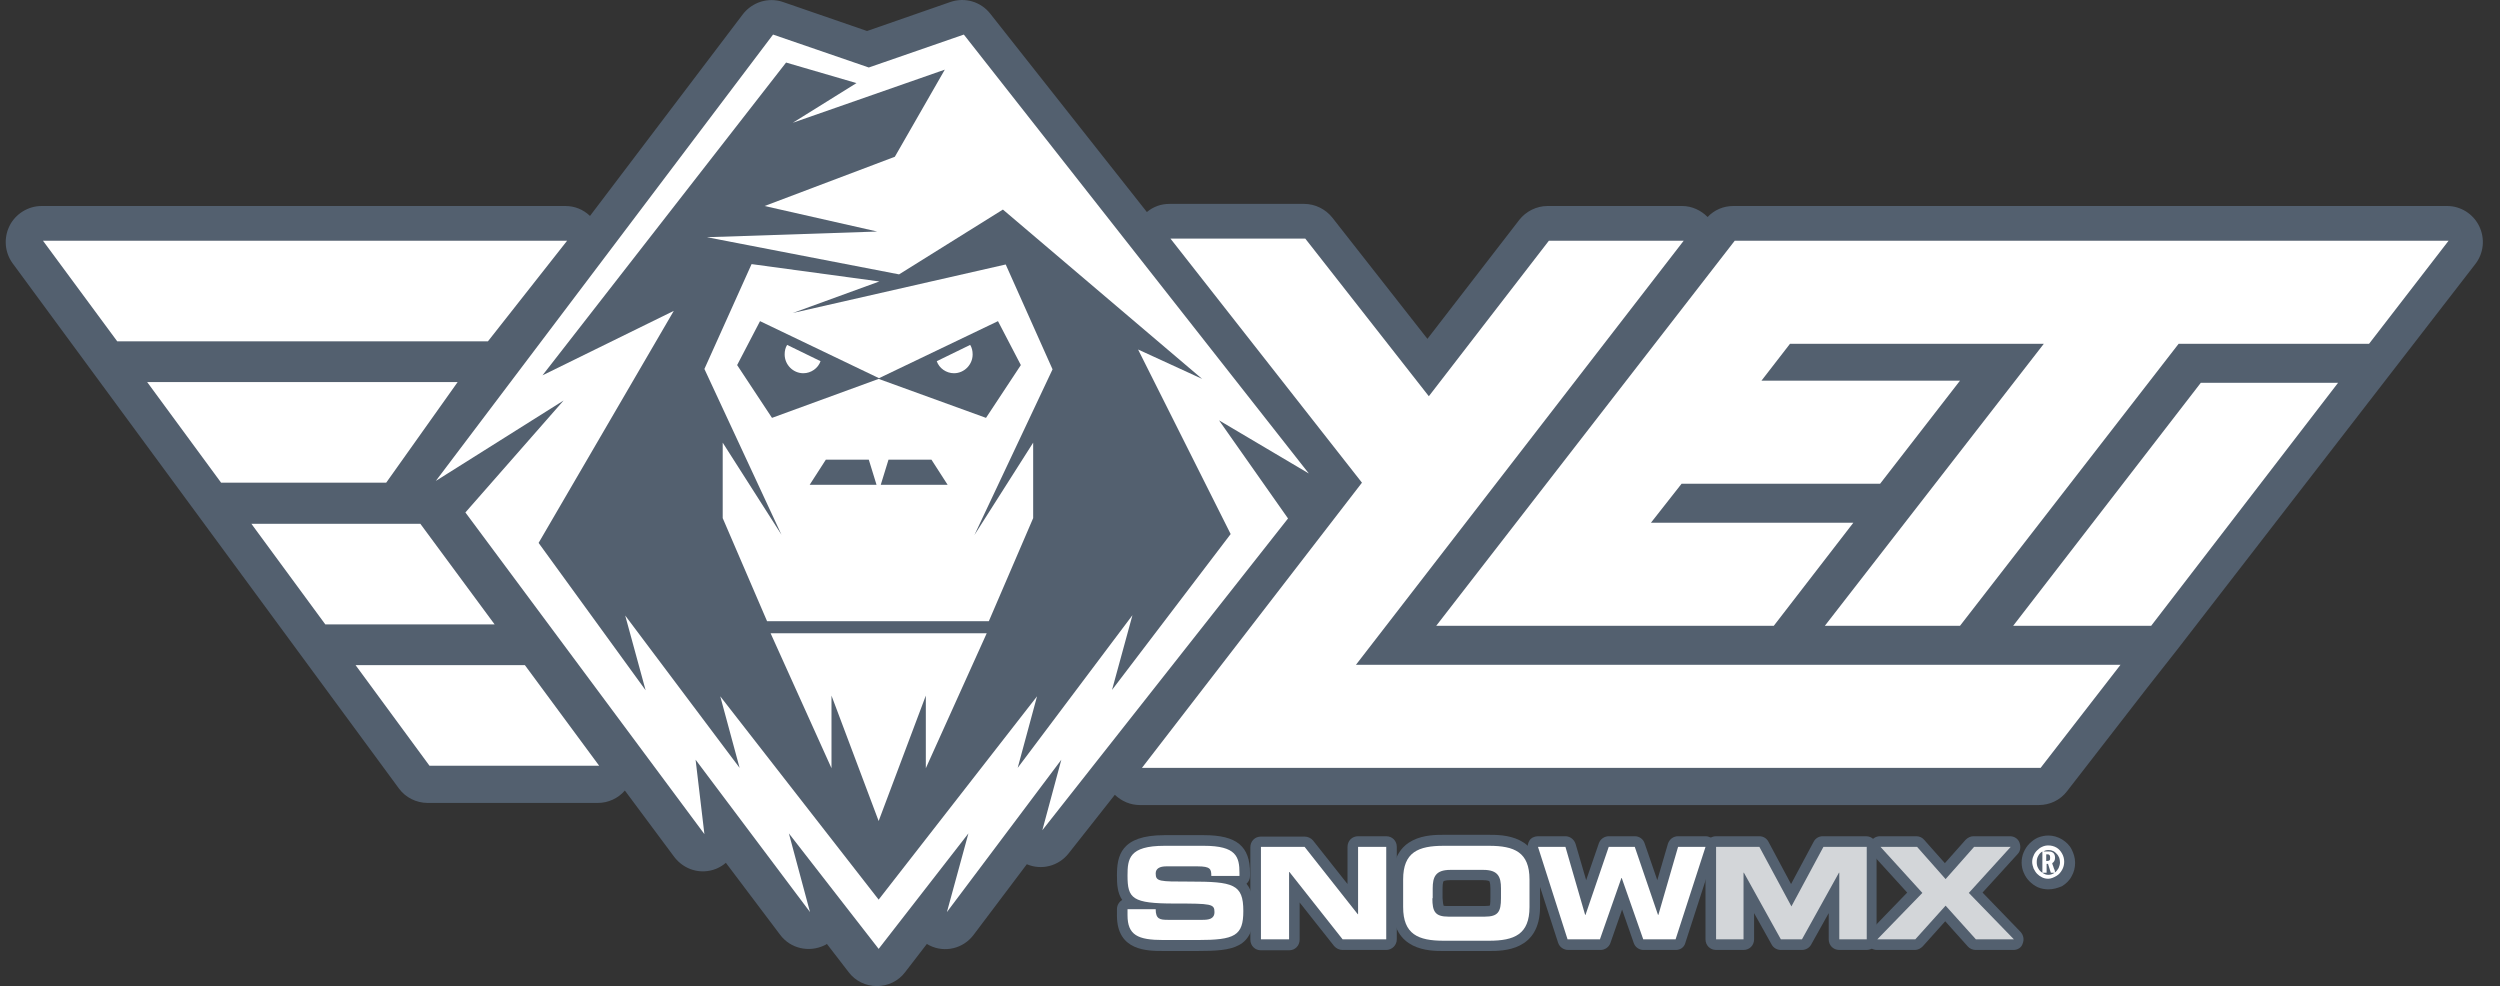 <svg width="109" height="43" viewBox="0 0 109 43" fill="none" xmlns="http://www.w3.org/2000/svg">
<rect x="0" y="0" width="109" height="43" fill="#333333" stroke="none"/>
<path d="M52.214 41.463H50.725C50.019 41.463 48.699 41.463 48.699 39.919V39.641C48.699 39.471 48.791 39.316 48.929 39.239C48.715 38.93 48.699 38.544 48.699 38.173C48.699 37.324 48.853 36.413 50.771 36.413H52.49C53.917 36.413 54.501 36.891 54.501 38.065V38.189C54.501 38.328 54.439 38.451 54.347 38.529C54.623 38.868 54.669 39.316 54.669 39.718C54.685 41.355 53.748 41.463 52.214 41.463ZM49.62 40.104C49.635 40.382 49.773 40.536 50.587 40.536C50.372 40.49 50.127 40.382 50.004 40.104H49.62ZM50.587 37.339C49.635 37.37 49.635 37.602 49.635 38.173C49.635 38.652 49.697 38.714 49.758 38.76C49.988 38.899 50.664 38.93 51.232 38.93C52.076 38.93 52.505 38.93 52.782 38.992C53.196 39.085 53.411 39.347 53.411 39.764C53.411 40.027 53.319 40.428 52.766 40.536C53.764 40.506 53.764 40.336 53.764 39.749C53.764 39.424 53.718 39.224 53.641 39.131C53.442 38.93 52.659 38.915 51.876 38.915C50.786 38.915 50.418 38.915 50.142 38.652C49.942 38.451 49.942 38.189 49.942 38.096C49.942 37.787 50.111 37.432 50.587 37.339ZM53.196 37.741H53.58C53.534 37.478 53.334 37.355 52.597 37.339C52.843 37.386 53.073 37.494 53.196 37.741Z" fill="#53606F"/>
<path d="M60.44 41.418H58.537C58.398 41.418 58.26 41.356 58.168 41.248L56.664 39.348V40.97C56.664 41.232 56.465 41.433 56.204 41.433H54.976C54.715 41.433 54.516 41.232 54.516 40.97V36.938C54.516 36.676 54.715 36.475 54.976 36.475H56.879C57.017 36.475 57.155 36.537 57.248 36.645L58.752 38.545V36.923C58.752 36.66 58.951 36.46 59.212 36.46H60.44C60.701 36.46 60.9 36.66 60.9 36.923V40.954C60.9 41.217 60.685 41.418 60.44 41.418ZM58.752 40.491H59.979V37.386H59.672V39.858C59.672 40.12 59.473 40.321 59.212 40.321C59.074 40.321 58.92 40.259 58.844 40.151L56.664 37.386H55.437V40.491H55.743V38.02C55.743 37.757 55.943 37.556 56.204 37.556C56.342 37.556 56.495 37.618 56.572 37.726L58.752 40.491Z" fill="#53606F"/>
<path d="M64.921 41.464H62.941C62.327 41.464 60.716 41.464 60.716 39.533V38.329C60.716 36.398 62.327 36.398 62.941 36.398H64.921C65.535 36.398 67.146 36.398 67.146 38.329V39.533C67.146 41.464 65.535 41.464 64.921 41.464ZM62.956 37.34C61.836 37.34 61.652 37.634 61.652 38.344V39.549C61.652 40.259 61.836 40.553 62.956 40.553H64.936C66.057 40.553 66.241 40.259 66.241 39.549V38.344C66.241 37.634 66.057 37.34 64.936 37.34H62.956ZM64.722 40.429H63.141C62.112 40.429 61.974 39.75 61.974 39.163V38.73C61.974 37.881 62.389 37.464 63.202 37.464H64.645C65.458 37.464 65.873 37.896 65.873 38.73V39.163C65.888 39.75 65.75 40.429 64.722 40.429ZM62.941 39.487C62.972 39.502 63.033 39.502 63.156 39.502H64.737C64.86 39.502 64.921 39.487 64.952 39.487C64.967 39.456 64.982 39.379 64.982 39.163V38.73C64.982 38.483 64.936 38.437 64.936 38.421C64.936 38.421 64.875 38.375 64.66 38.375H63.218C63.003 38.375 62.941 38.421 62.941 38.421C62.941 38.421 62.895 38.468 62.895 38.73V39.163C62.91 39.364 62.926 39.456 62.941 39.487Z" fill="#53606F"/>
<path d="M73.071 41.418H71.659C71.46 41.418 71.291 41.294 71.229 41.109L70.723 39.657L70.216 41.109C70.155 41.294 69.971 41.418 69.787 41.418H68.375C68.175 41.418 67.991 41.294 67.93 41.093L66.625 37.062C66.579 36.923 66.61 36.769 66.686 36.645C66.763 36.522 66.917 36.46 67.055 36.46H68.252C68.451 36.46 68.636 36.599 68.697 36.8L69.157 38.375L69.71 36.769C69.771 36.583 69.956 36.46 70.14 36.46H71.275C71.475 36.46 71.644 36.583 71.705 36.769L72.258 38.375L72.718 36.8C72.779 36.599 72.948 36.46 73.163 36.46H74.36C74.514 36.46 74.652 36.537 74.729 36.645C74.805 36.753 74.836 36.923 74.79 37.062L73.486 41.093C73.439 41.294 73.271 41.418 73.071 41.418ZM71.981 40.491H72.733L73.731 37.386H73.501L72.749 40.012C72.687 40.213 72.519 40.352 72.304 40.352C72.104 40.352 71.92 40.228 71.859 40.043L70.953 37.386H70.462L69.556 40.043C69.495 40.228 69.311 40.352 69.127 40.352C68.927 40.352 68.728 40.213 68.666 40.012L67.914 37.386H67.684L68.682 40.491H69.434L70.263 38.128C70.324 37.943 70.508 37.819 70.692 37.819C70.876 37.819 71.076 37.943 71.137 38.128L71.981 40.491Z" fill="#53606F"/>
<path d="M81.389 41.418H80.192C79.931 41.418 79.732 41.217 79.732 40.954V39.811L78.965 41.186C78.888 41.325 78.734 41.418 78.566 41.418H77.645C77.476 41.418 77.322 41.325 77.246 41.186L76.478 39.811V40.954C76.478 41.217 76.279 41.418 76.018 41.418H74.821C74.56 41.418 74.36 41.217 74.36 40.954V36.923C74.36 36.66 74.56 36.46 74.821 36.46H76.709C76.877 36.46 77.031 36.552 77.108 36.707L78.09 38.545L79.072 36.707C79.149 36.552 79.302 36.46 79.471 36.46H81.359C81.62 36.46 81.819 36.66 81.819 36.923V40.954C81.85 41.217 81.635 41.418 81.389 41.418ZM80.653 40.491H80.929V37.386H79.778L78.519 39.734C78.443 39.889 78.289 39.981 78.121 39.981C77.952 39.981 77.798 39.889 77.721 39.734L76.463 37.386H75.312V40.491H75.588V38.051C75.588 37.788 75.788 37.587 76.049 37.587C76.217 37.587 76.386 37.68 76.463 37.819L77.936 40.475H78.32L79.793 37.819C79.87 37.68 80.024 37.587 80.192 37.587C80.453 37.587 80.668 37.788 80.668 38.051V40.491H80.653Z" fill="#53606F"/>
<path d="M87.789 41.418H86.132C86.009 41.418 85.871 41.356 85.794 41.263L84.812 40.167L83.83 41.263C83.737 41.356 83.615 41.418 83.492 41.418H81.834C81.65 41.418 81.481 41.31 81.405 41.14C81.328 40.97 81.374 40.769 81.497 40.63L83.154 38.916L81.62 37.232C81.497 37.093 81.466 36.908 81.543 36.738C81.62 36.568 81.788 36.46 81.957 36.46H83.553C83.692 36.46 83.814 36.522 83.891 36.614L84.796 37.634L85.702 36.614C85.794 36.522 85.917 36.46 86.04 36.46H87.636C87.82 36.46 87.989 36.568 88.05 36.738C88.112 36.908 88.096 37.108 87.973 37.232L86.439 38.916L88.096 40.63C88.219 40.769 88.265 40.954 88.188 41.14C88.142 41.31 87.973 41.418 87.789 41.418ZM86.347 40.491H86.7L85.502 39.255C85.334 39.085 85.334 38.807 85.487 38.622L86.608 37.386H86.27L85.165 38.638C85.073 38.73 84.95 38.792 84.827 38.792C84.689 38.792 84.566 38.73 84.49 38.638L83.385 37.386H83.047L84.167 38.622C84.336 38.807 84.321 39.085 84.152 39.255L82.955 40.491H83.308L84.49 39.178C84.658 38.977 84.996 38.977 85.165 39.178L86.347 40.491Z" fill="#53606F"/>
<path d="M89.309 38.776C89.156 38.776 88.987 38.745 88.849 38.684C88.71 38.622 88.588 38.529 88.48 38.421C88.373 38.313 88.296 38.19 88.235 38.05C88.173 37.911 88.143 37.757 88.143 37.603C88.143 37.448 88.173 37.294 88.235 37.155C88.296 37.016 88.373 36.892 88.48 36.784C88.588 36.676 88.71 36.583 88.849 36.521C89.002 36.46 89.156 36.429 89.309 36.429C89.524 36.429 89.723 36.49 89.907 36.599C90.076 36.707 90.23 36.846 90.322 37.031C90.414 37.216 90.475 37.402 90.475 37.618C90.475 37.819 90.429 38.02 90.322 38.205C90.23 38.39 90.076 38.529 89.907 38.637C89.723 38.715 89.524 38.776 89.309 38.776Z" fill="#53606F"/>
<path d="M108.094 9.863C107.833 9.322 107.281 8.982 106.697 8.982H75.573C75.143 8.982 74.744 9.152 74.452 9.461C74.161 9.168 73.762 8.982 73.347 8.982H67.469C66.994 8.982 66.533 9.214 66.242 9.585L62.236 14.774L58.092 9.492C57.8 9.121 57.34 8.89 56.864 8.89H50.986C50.618 8.89 50.28 9.013 50.004 9.245L43.174 0.595C42.76 0.07 42.069 -0.13 41.44 0.086L37.803 1.352L34.135 0.086C33.505 -0.13 32.799 0.086 32.385 0.626L25.724 9.415C25.433 9.137 25.064 8.982 24.65 8.982H1.813C1.23 8.982 0.677 9.322 0.416 9.847C0.155 10.372 0.201 11.006 0.554 11.485L17.391 34.375C17.682 34.776 18.158 35.008 18.649 35.008H26.062C26.522 35.008 26.952 34.807 27.244 34.467L29.392 37.355C29.822 37.927 30.559 38.143 31.219 37.881C31.372 37.819 31.526 37.726 31.648 37.618L34.012 40.754C34.457 41.356 35.27 41.541 35.946 41.217C35.992 41.202 36.022 41.171 36.053 41.155L37.005 42.391C37.296 42.777 37.757 42.993 38.232 42.993C38.708 42.993 39.169 42.777 39.46 42.391L40.412 41.155C40.443 41.171 40.489 41.202 40.519 41.217C41.194 41.557 42.008 41.356 42.453 40.754L44.77 37.68C45.415 37.958 46.167 37.757 46.597 37.201L48.607 34.653C48.899 34.931 49.283 35.1 49.697 35.1H88.894C89.37 35.1 89.831 34.884 90.122 34.498L93.606 30.003C93.852 29.679 94.696 28.629 94.941 28.305L107.91 11.531C108.294 11.052 108.355 10.403 108.094 9.863Z" fill="#53606F"/>
<path d="M42.483 23.331L45.891 16.103L43.849 11.531L34.564 13.647L38.34 12.272L32.769 11.515L30.712 16.087L34.073 23.316L31.51 19.3V22.59L33.444 27.084H43.113L45.046 22.59V19.3L42.483 23.331ZM35.301 21.138L36.007 20.041H37.879L38.217 21.138H35.301ZM33.659 18.219L32.139 15.917L33.137 14.002L38.324 16.489L43.512 14.002L44.509 15.917L42.99 18.219L38.309 16.52L33.659 18.219ZM38.401 21.138L38.739 20.041H40.611L41.317 21.138H38.401Z" fill="white"/>
<path d="M42.3 15.037C42.377 15.161 42.407 15.3 42.407 15.454C42.407 15.902 42.039 16.273 41.594 16.273C41.256 16.273 40.949 16.056 40.842 15.748L42.3 15.037Z" fill="white"/>
<path d="M34.318 15.037C34.242 15.161 34.211 15.3 34.211 15.454C34.211 15.902 34.579 16.273 35.024 16.273C35.362 16.273 35.669 16.056 35.776 15.748L34.318 15.037Z" fill="white"/>
<path d="M43.021 27.61H33.598L36.253 33.494V30.328L38.309 35.796L40.366 30.328V33.494L43.021 27.61Z" fill="white"/>
<path d="M56.158 22.605L53.15 18.327L57.064 20.644L42.023 1.507L37.879 2.943L33.705 1.507L19.002 20.968L24.573 17.462L20.291 22.343L30.712 36.367L30.328 33.124L35.316 39.765L34.395 36.336L38.309 41.371L42.223 36.336L41.286 39.765L46.274 33.124L45.446 36.197L56.158 22.605ZM44.371 33.479L45.215 30.359L38.309 39.224L31.403 30.359L32.247 33.479L27.259 26.837L28.149 30.096L23.483 23.671L29.377 13.554L23.652 16.365L34.273 2.727L37.342 3.623L34.564 5.353L41.194 3.036L39.015 6.835L33.337 8.982L38.248 10.095L30.82 10.342L39.199 11.963L43.727 9.137L52.413 16.52L49.62 15.238L53.657 23.285L48.484 30.081L49.375 26.822L44.371 33.479Z" fill="white"/>
<path d="M24.726 10.496H1.874L5.112 14.883H21.273L24.726 10.496Z" fill="white"/>
<path d="M19.953 16.659H6.417L9.64 21.045H16.838L19.953 16.659Z" fill="white"/>
<path d="M21.565 27.223H14.183L10.96 22.837H18.327L21.565 27.223Z" fill="white"/>
<path d="M22.885 29H15.503L18.726 33.386H26.123L22.885 29Z" fill="white"/>
<path d="M88.971 33.479H49.789L59.381 21.045L51.032 10.403H56.91L62.297 17.276L67.531 10.496H73.409L59.12 28.984H92.455L88.971 33.479Z" fill="white"/>
<path d="M93.791 27.285H87.774L95.955 16.69H101.94L93.791 27.285Z" fill="white"/>
<path d="M103.29 14.991H94.987L85.456 27.285H79.563L89.109 14.991H78.043L76.8 16.597H85.456L81.972 21.092H73.316L71.981 22.791H80.806L77.337 27.285H62.619L75.634 10.496H106.758L103.29 14.991Z" fill="white"/>
<path d="M49.16 39.641H50.388C50.388 40.074 50.572 40.105 50.925 40.105H52.429C52.69 40.105 52.951 40.074 52.951 39.765C52.951 39.41 52.813 39.394 51.217 39.394C49.36 39.394 49.16 39.178 49.16 38.174C49.16 37.448 49.221 36.877 50.772 36.877H52.491C53.903 36.877 54.041 37.355 54.041 38.066V38.19H52.813C52.813 37.896 52.782 37.773 52.214 37.773H50.848C50.572 37.773 50.388 37.865 50.388 38.081C50.388 38.437 50.541 38.437 51.861 38.437C53.78 38.437 54.209 38.545 54.209 39.719C54.209 40.8 53.841 40.985 52.214 40.985H50.726C49.605 40.985 49.16 40.769 49.16 39.904V39.641Z" fill="white"/>
<path d="M54.977 36.923H56.88L59.197 39.858H59.212V36.923H60.44V40.954H58.537L56.22 38.02H56.204V40.954H54.977V36.923Z" fill="white"/>
<path d="M61.177 38.344C61.177 37.155 61.837 36.877 62.942 36.877H64.921C66.026 36.877 66.686 37.155 66.686 38.344V39.549C66.686 40.738 66.026 41.016 64.921 41.016H62.942C61.837 41.016 61.177 40.738 61.177 39.549V38.344ZM62.451 39.163C62.451 39.75 62.573 39.966 63.157 39.966H64.737C65.321 39.966 65.443 39.75 65.443 39.163V38.73C65.443 38.236 65.321 37.927 64.676 37.927H63.233C62.589 37.927 62.466 38.236 62.466 38.73V39.163H62.451Z" fill="white"/>
<path d="M67.056 36.923H68.253L69.112 39.889H69.128L70.141 36.923H71.276L72.289 39.889H72.305L73.164 36.923H74.361L73.056 40.954H71.645L70.708 38.282H70.693L69.757 40.954H68.345L67.056 36.923Z" fill="white"/>
<path d="M74.821 36.923H76.709L78.106 39.518L79.502 36.923H81.39V40.954H80.193V38.051H80.178L78.566 40.954H77.645L76.034 38.051H76.018V40.954H74.821V36.923Z" fill="#D3D6D9"/>
<path d="M83.815 38.931L81.989 36.923H83.585L84.828 38.329L86.071 36.923H87.667L85.841 38.931L87.805 40.954H86.148L84.828 39.487L83.508 40.954H81.851L83.815 38.931Z" fill="#D3D6D9"/>
<path d="M89.308 38.313C89.216 38.313 89.124 38.298 89.032 38.251C88.94 38.205 88.879 38.159 88.817 38.097C88.756 38.035 88.71 37.958 88.664 37.865C88.633 37.773 88.603 37.68 88.603 37.587C88.603 37.495 88.618 37.402 88.664 37.309C88.695 37.217 88.756 37.139 88.817 37.078C88.879 37.016 88.956 36.954 89.032 36.923C89.124 36.877 89.216 36.861 89.308 36.861C89.431 36.861 89.554 36.892 89.662 36.954C89.769 37.016 89.846 37.108 89.907 37.217C89.969 37.325 89.999 37.448 89.999 37.572C89.999 37.695 89.969 37.819 89.907 37.927C89.846 38.035 89.769 38.128 89.662 38.19C89.554 38.251 89.431 38.313 89.308 38.313ZM89.048 38.051V37.124C88.971 37.17 88.909 37.232 88.863 37.325C88.817 37.402 88.802 37.495 88.802 37.587C88.802 37.68 88.817 37.773 88.863 37.85C88.909 37.943 88.971 38.004 89.048 38.051C89.124 38.112 89.216 38.143 89.308 38.143C89.401 38.143 89.493 38.112 89.585 38.051H89.416L89.293 37.664H89.232V38.051H89.048ZM89.6 38.035C89.662 37.989 89.707 37.927 89.754 37.85C89.784 37.773 89.815 37.695 89.815 37.603C89.815 37.526 89.8 37.464 89.784 37.402C89.754 37.34 89.723 37.278 89.677 37.232C89.631 37.186 89.585 37.139 89.523 37.108C89.462 37.078 89.401 37.062 89.324 37.062C89.247 37.062 89.155 37.078 89.094 37.124H89.324C89.508 37.124 89.6 37.217 89.6 37.402C89.6 37.51 89.554 37.587 89.477 37.634C89.477 37.664 89.493 37.695 89.508 37.742C89.523 37.773 89.539 37.819 89.539 37.834C89.539 37.85 89.569 37.896 89.585 37.943C89.6 37.989 89.585 38.02 89.6 38.035ZM89.232 37.541C89.293 37.541 89.339 37.526 89.355 37.51C89.385 37.495 89.385 37.448 89.385 37.386C89.385 37.294 89.355 37.248 89.278 37.248H89.216V37.541H89.232Z" fill="white"/>
</svg>
